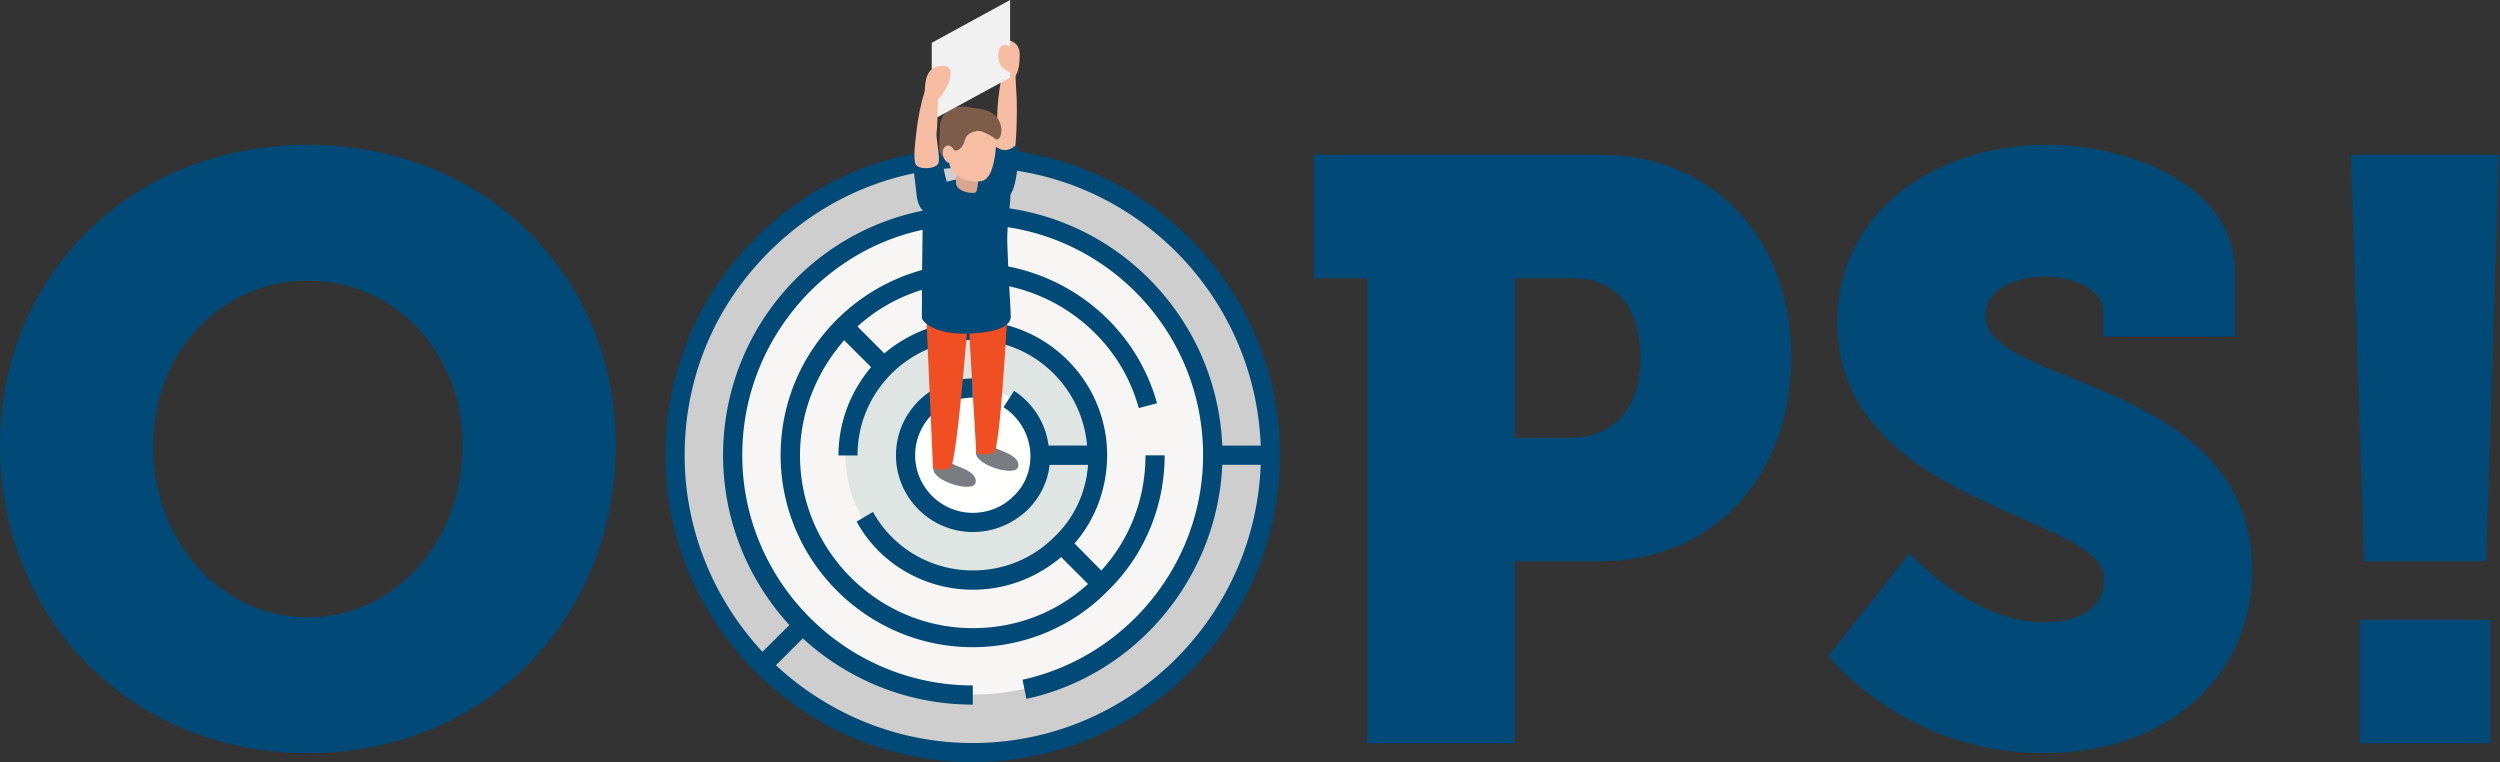 <svg xmlns="http://www.w3.org/2000/svg" width="656" height="200" viewBox="0 0 656 200">
    <rect x="0" y="0" width="656" height="200" fill="#333333" stroke="none"/>
    <g fill="none" fill-rule="evenodd">
        <path fill="#FFFFFE" d="M255.232 41.386c43.074 0 78.086 34.993 78.086 78.043 0 43.05-35.012 78.043-78.086 78.043s-78.087-34.993-78.087-78.043c0-43.05 35.013-78.043 78.087-78.043"/>
        <path fill="#CECECE" d="M333.397 119.429c0 42.971-35.17 78.122-78.165 78.122-42.995 0-78.166-35.15-78.166-78.122 0-20.748 8.062-40.523 22.973-55.189 14.648-14.903 34.433-22.96 55.22-22.96 42.968.027 78.138 35.178 78.138 78.149"/>
        <path fill="#F7F6F5" d="M318.09 119.429c0 34.572-28.294 62.825-62.858 62.825-34.565 0-62.86-28.253-62.86-62.825 0-16.694 6.482-32.597 18.469-44.367 11.776-11.98 27.714-18.457 44.39-18.457 34.592 0 62.86 28.252 62.86 62.824"/>
        <path fill="#DFE5E3" d="M288.61 119.429c0 18.352-15.016 33.36-33.378 33.36-18.363 0-33.38-15.008-33.38-33.36 0-8.873 3.452-17.3 9.801-23.566 6.27-6.372 14.7-9.795 23.579-9.795 18.362 0 33.379 15.009 33.379 33.361"/>
        <path fill="#FFFFFE" d="M273.225 119.429c0 9.9-8.088 17.984-17.993 17.984-9.906 0-17.994-8.084-17.994-17.984 0-4.766 1.844-9.321 5.296-12.691 3.371-3.423 7.93-5.292 12.698-5.292 9.905 0 17.993 8.083 17.993 17.983"/>
        <path fill="#014976" d="M225.014 119.429c0-16.615 13.594-30.227 30.244-30.227 15.86 0 28.716 12.349 29.98 27.7h-10.09a20.295 20.295 0 0 0-9.062-14.35l-2.766 4.291c4.294 2.765 7.06 7.557 7.06 12.85 0 4.028-1.502 7.793-4.531 10.584-2.766 2.765-6.56 4.292-10.59 4.292-8.326 0-15.123-6.793-15.123-15.114 0-8.32 6.797-15.113 15.122-15.113v-5.03c-11.091 0-20.154 9.058-20.154 20.143s9.063 20.143 20.154 20.143c5.296 0 10.327-2.001 14.358-5.793 3.267-3.265 5.295-7.293 5.796-11.822h10.09c-.5 7.057-3.53 13.85-8.826 18.879-5.795 5.793-13.356 8.82-21.418 8.82-10.828 0-20.918-5.792-26.187-15.35l-4.294 2.528c6.033 11.085 17.888 17.878 30.481 17.878 8.562 0 16.624-3.028 23.184-8.557l7.06 7.056c-8.325 7.557-18.89 11.586-30.244 11.586-24.948 0-45.34-20.406-45.34-45.315 0-11.585 4.532-22.144 11.592-30.227l7.06 7.056c-5.295 6.293-8.561 14.35-8.561 23.171h5.005v-.079zm30.218 75.542c-19.89 0-38.042-7.794-51.636-20.406l7.06-7.056c11.83 10.821 27.452 17.377 44.602 17.377v-5.029c-33.274 0-60.488-27.199-60.488-60.428 0-16.114 6.296-31.228 17.625-42.813C223.223 65.794 237.343 59.5 252.703 59v10.084c-26.714 1.501-47.869 23.408-47.869 50.37 0 27.7 22.683 50.37 50.398 50.37 13.357 0 26.213-5.292 35.513-14.85 9.563-9.32 14.858-22.144 14.858-35.493h-5.031c0 11.322-4.031 21.906-11.593 30.227l-7.033-7.11c5.532-6.292 8.562-14.613 8.562-23.17 0-19.38-15.86-35.256-35.276-35.256-8.826 0-16.887 3.265-23.184 8.557l-7.06-7.057c8.061-7.293 18.652-11.585 30.244-11.585 20.154 0 38.305 13.587 43.574 32.992l4.795-1.264c-5.796-20.906-24.448-35.493-45.84-36.757V58.974c32.246 1.29 57.932 27.963 57.932 60.455 0 28.2-19.89 52.871-47.368 58.928l1.001 5.028c28.98-6.292 50.135-31.964 51.4-61.428h10.09c-1.529 40.522-34.776 73.014-75.584 73.014zm-75.584-75.542c0-20.143 7.798-39.022 22.183-53.372 14.384-14.35 33.247-22.144 53.4-22.144 40.81 0 74.056 32.492 75.584 73.015h-10.09c-1.502-35.02-30.217-62.956-65.493-62.956-17.388 0-34.011 6.793-46.341 19.142-12.33 12.349-19.153 28.937-19.153 46.315 0 17.115 6.56 32.729 17.388 44.578l-7.06 7.03c-12.593-13.587-20.418-31.729-20.418-51.608zm75.584-80.571c-21.419 0-41.81 8.32-56.932 23.67-15.359 15.115-23.684 35.495-23.684 56.901 0 44.314 36.277 80.571 80.616 80.571 44.338 0 80.615-36.257 80.615-80.571s-36.277-80.571-80.615-80.571z"/>
        <g>
            <path fill="#F6BDA2" d="M265.654 45.452s.864-6.331 1.07-11.64c.121-3.068.106-6.631.072-7.418-.088-1.97-.313-6.037-.313-6.037s.264-1.994.5-2.721c.71-2.127 1.496-6.112-2.215-7.07-3.152-.816-2.645 4.063-1.824 7.873.138.628-.633 4.262-.963 7.208-.39 3.454-.138 4.293-.587 8.114-.559 4.803-2.36 10.55-2.36 10.55l6.62 1.14z"/>
            <path fill="#014976" d="M259.857 37.089s1.544 2.153 3.69 2.294c2.146.14 2.956-1.878 3.538-1.028.425.623-.065 12.19-2.659 13.29-2.593 1.101-5.377-1.851-5.377-1.851l-1.078-3.782s1.497-8.423 1.886-8.923"/>
            <path fill="#797D82" d="M250.237 121.853c.812.564 6.316 1.855 5.774 4.763-.54 2.906-11.34-.345-11.095-3.634.18-2.42 4.51-1.694 5.32-1.129M261.423 117.654c.81.566 6.316 1.857 5.775 4.763-.54 2.906-11.342-.347-11.098-3.634.18-2.422 4.511-1.694 5.323-1.129"/>
            <path fill="#F04E23" d="M264.31 82.693s-1.845 35.338-3.517 36.09c-1.673.755-4.601.243-4.601.243l-2.12-36.078 10.239-.255z"/>
            <path fill="#F04E23" d="M254.072 82.948s-2.972 38.594-4.646 39.712c-1.674 1.117-4.601.243-4.601.243l-1.754-39.681 11.001-.274z"/>
            <path fill="#014976" d="M251.351 47.066s-8.833.872-9.104 7.047c-.271 6.178-.356 28.433-.356 29.28 0 .849 3.169 4.606 12.853 4.118 9.224-.465 10.48-2.935 10.48-4.444 0-1.855-.658-10.964-.913-19.21-.18-5.747 1.22-11.631.707-13.774-.778-3.241-9.744-4.107-13.667-3.017"/>
            <path fill="#D9A78F" d="M256.84 43.16s-.008 6.77-.808 7.307c-.799.536-5.191-.18-5.191-2.503 0-2.321.055-5.404.055-5.404l5.944.6z"/>
            <path fill="#F7BEA3" d="M261.432 33.285s.656 13.595-4.008 14.247c-3.501.489-8.278-1.02-8.43-5.502-.154-4.483-1.665-11.088 1.636-11.096 3.302-.007 11.182-.674 10.802 2.35"/>
            <path fill="#7E5C4A" d="M246.678 32.499s-.265 4.544-.182 6.573c.083 2.03 2.555 4.182 3.403 3.382.846-.8.479-8.244.479-8.244l-3.7-1.711z"/>
            <path fill="#7E5C4A" d="M255.262 28.346s4.877.015 6.615 2.84c1.607 2.615.8 5.585-.411 5.392-.456-.071-.706-.617-1.6-1.026-.893-.409-2.075-1.222-3.046-1.186-.914.034-3.08.328-3.632 2.409-.584 2.2-2.188 3.238-3.018 2.5-1.845-1.64-4.915-4.434-2.88-8.575 2.039-4.139 7.972-2.354 7.972-2.354"/>
            <path fill="#F7BEA3" d="M250.555 39.789s-.98-2.366-2.485-1.359c-1.505 1.008-.287 4.938 1.558 4.26 1.847-.68.927-2.901.927-2.901"/>
            <path fill="#F1F1F1" d="M244.492 11.228L265.046 0v20.36l-20.554 11.197z"/>
            <path fill="#F6BDA2" d="M267.342 14.959s-2.02-3.514-4.034-3.107c-2.016.407-1.472 4.646-.533 5.624.938.979 3.202 2.123 3.704 2.201.504.078 1.38-3.812.863-4.718"/>
            <path fill="#014976" d="M244.839 41.007c1.513-.597 1.303-1.214 1.793-.487.492.727 1.06 4.641 1.819 7.303.756 2.662 1.379 8.775-2.577 8.806-3.955.03-5.177-3.016-5.387-5.699-.209-2.683-1.423-9.567-.665-9.864.758-.3 3.505.536 5.017-.06"/>
            <path fill="#F6BDA2" d="M246.093 26.018s-.073 7.418-.33 8.718c-.26 1.299.932 6.135.526 7.92-.403 1.786-5.404 2.015-6.06.373-.656-1.645-.018-6.164.304-9.01.322-2.848 1.248-7.59 2.006-9.617.407-1.093-.36-6.287 3.743-7.023 2.212-.396 3.515.233 3.116 2.75-.401 2.522-2.762 5.655-3.305 5.89"/>
        </g>
        <path fill="#014976" d="M0 116.84C0 72.56 34.128 38 80.784 38c46.656 0 80.784 34.56 80.784 78.84 0 45.36-34.128 80.784-80.784 80.784C34.128 197.624 0 162.2 0 116.84zm40.176 0c0 25.704 18.144 45.144 40.608 45.144s40.608-19.44 40.608-45.144c0-24.624-18.144-43.2-40.608-43.2s-40.608 18.576-40.608 43.2zm318.6 78.192V72.992h-14.04v-32.4h74.952c30.024 0 50.328 22.032 50.328 53.136 0 31.104-20.304 53.568-50.328 53.568H397.44v47.736h-38.664zm38.664-80.136h14.472c12.528 0 18.576-8.856 18.576-21.168s-6.048-20.736-17.928-20.736h-15.12v41.904zm82.296 57.24s20.088 25.488 56.376 25.488c34.776 0 54.864-22.032 54.864-47.736 0-50.76-69.984-48.168-69.984-66.96 0-7.128 7.992-10.368 15.768-10.368 7.128 0 15.12 3.456 15.12 9.072v6.696h34.56V71.48c0-23.544-28.728-33.48-49.248-33.48-30.672 0-55.08 18.576-55.08 46.44 0 48.384 69.984 50.328 69.984 67.392 0 8.64-7.776 11.448-15.552 11.448-19.44 0-35.424-18.144-35.424-18.144l-21.384 27zm140.616-24.84h31.968l3.456-106.704h-38.88l3.456 106.704zm-1.08 47.736H653.4v-32.4h-34.128v32.4z"/>
    </g>
</svg>
